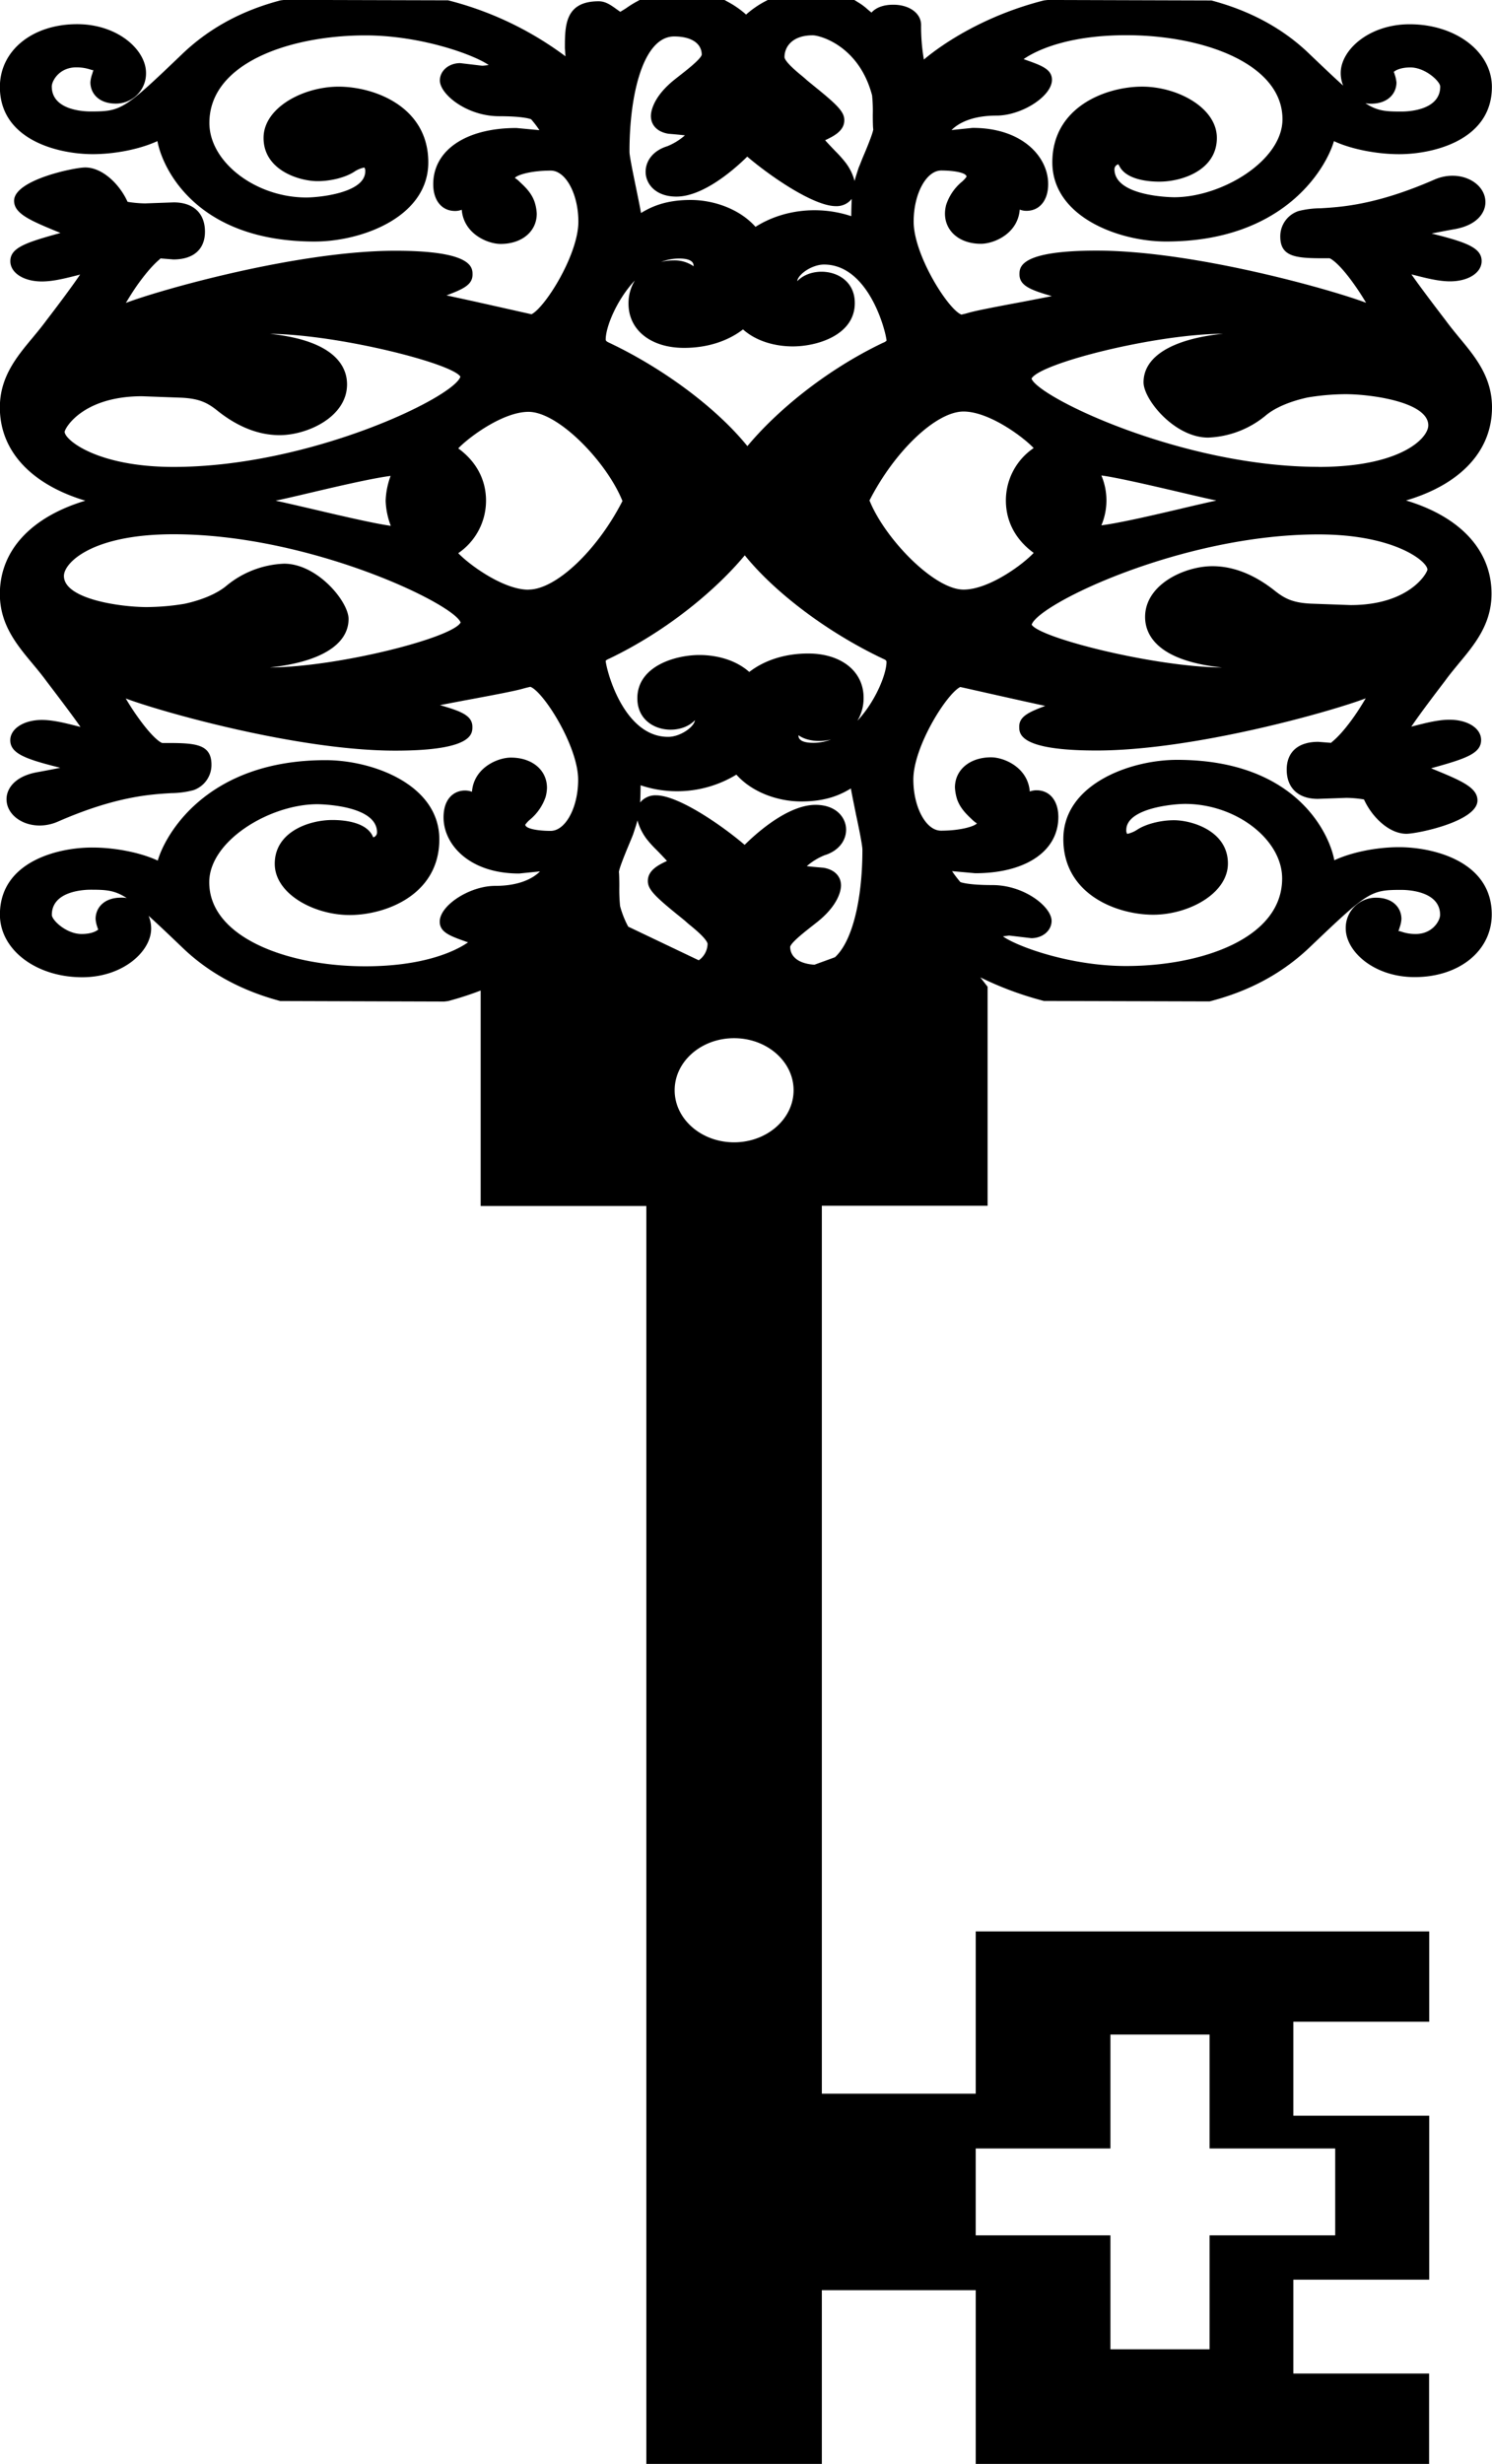 <svg xmlns="http://www.w3.org/2000/svg" viewBox="0 0 537.06 886.76"><title>key1</title><path d="M958.5,203.48c0-10.89-6-18.15-11.84-25.16-1.64-2-3.28-4-4.88-6.18-3.71-4.85-9.14-12-12.28-16.51l1.56.39c3.94,1,8.36,2.12,12.32,2.12,6.57,0,11.39-3.08,11.39-7.3,0-4.82-5.6-6.81-18-9.91,2.32-.46,5-1,8.26-1.57,8.21-1.45,11.1-6,11.1-9.72,0-7.12-9.37-12.08-18.43-8.09-20.85,9.11-33.42,9.84-40.92,10.29a32.87,32.87,0,0,0-7.94,1,9.56,9.56,0,0,0-6.55,9.17c0,7.85,6.43,7.85,17.74,7.82,0,0,2.88.92,9,9.61,1.56,2.19,3,4.48,4.15,6.41-12.55-4.74-62-18.77-97-18.77-27.77,0-27.77,6-27.77,8.56,0,4.09,4.1,5.64,11.66,7.82L790,165.42c-9,1.68-16.77,3.14-19.8,4-1.72.52-2.59.63-2.67.69-4.7-1.7-17.21-21.42-17.21-33.48,0-10,4.55-18.39,9.94-18.39,4.38,0,9.1.76,9.1,2.25a10.65,10.65,0,0,1-1.81,1.92,18.17,18.17,0,0,0-5.52,8.17,12.71,12.71,0,0,0-.44,3.14c0,6.41,5.31,10.9,12.91,10.9,4.74,0,13.33-3.62,14-12.31a6.65,6.65,0,0,0,2.4.45c4.76,0,7.84-3.78,7.84-9.63,0-9.8-9.29-20.22-27.17-20.22h-.06l-7.56.78c2.48-2.51,7.45-5.2,16.15-5.2,9.14,0,20-7,20-12.88,0-3.83-3.77-5.16-9.43-7.17-.27-.1-.48-.19-.78-.28,5.08-3.5,16.62-8.61,37-8.61,27.93,0,56.19,10.38,56.19,30.25,0,14.86-21.76,28.07-39,28.07-.25,0-21.48-.11-21.48-10.11A1.87,1.87,0,0,1,824,116c.1.19.23.43.42.74,2.59,5,10.91,5.52,14.32,5.52,8.34,0,20.72-4.21,20.72-15.75,0-10.87-14.19-18.45-26.89-18.45-13,0-32.33,7.27-32.33,27.24,0,19.67,24,28.5,40.92,28.5,43.38,0,58-27.46,60.44-36.13,6.06,2.84,15.29,4.7,23.46,4.7,12.4,0,33.4-5.09,33.4-24.2,0-12.65-13-22.56-29.61-22.56-14.6,0-24.81,9.25-24.81,17.55a12.27,12.27,0,0,0,.88,4.53c-3.22-2.89-7.2-6.67-12.4-11.64-9.29-8.92-21.1-15.32-35-19l-58.92-.18-1.39.16C775.81,62.47,760.76,72.61,754,78.31a68.83,68.83,0,0,1-1-12.43c0-4.22-4.21-7.3-10-7.3-3.85,0-6.36,1.16-7.85,2.82-.42-.3-.82-.67-1.35-1.09a20.64,20.64,0,0,0-3.52-2.62l-1.3-.81H697.79l-1.26.66A34.92,34.92,0,0,0,690,62.12a33.55,33.55,0,0,0-6.53-4.56l-1.22-.68H651.67l-1.28.7a37.72,37.72,0,0,0-3.62,2.29c-1,.64-1.62,1-2.07,1.27-.38-.28-.8-.59-1.24-.89-2.25-1.62-4.08-2.91-6.53-2.91-12.15,0-12.15,8.83-12.15,16.91l.21,2.9A119.73,119.73,0,0,0,582.75,57l-58.92-.16-1.44.18c-13.89,3.65-25.69,10-35.5,19.43C466,96.46,465.07,97,454,97c-2.32,0-13.92-.42-13.92-9,0-1.95,2.63-6.88,8.82-6.88,4.32,0,6,1.44,6.17.87-.08.37-.29,1-.44,1.53a10.43,10.43,0,0,0-.65,3c0,3.81,2.84,7.65,9.2,7.65A10.84,10.84,0,0,0,474,83.13c0-8.3-10.17-17.55-24.8-17.55-16.11,0-27.8,9.5-27.8,22.6,0,19.09,21,24.18,33.42,24.18,8,0,17-1.79,23.29-4.7,1.66,9.29,13.56,36.15,56.58,36.15,17,0,40.92-8.84,40.92-28.5,0-20-19.33-27.24-32.3-27.24-12.74,0-27,7.58-27,18.44,0,11.77,13.08,15.57,19.42,15.57,5,0,10.3-1.42,13.35-3.47a9.68,9.68,0,0,1,3.52-1.44,2.28,2.28,0,0,1,.31,1.39c0,7.8-16.74,9.4-21.2,9.4-18.26,0-34.9-12.78-34.9-26.83,0-21.64,29.11-31.51,56.17-31.51,19.77,0,38.81,6.83,44.37,10.66-.93.13-1.84.24-2.32.26l-7.94-.94c-4.08,0-7.31,2.73-7.31,6.24,0,5,9.75,12.87,21.31,12.87,9.17,0,11.46,1.09,11.52,1.09a35.14,35.14,0,0,1,3,3.93l-8.29-.78c-18.18,0-29.93,8-29.93,20.24,0,5.84,3.08,9.62,7.86,9.62a6.73,6.73,0,0,0,2.4-.44c.71,8.69,9.31,12.3,14,12.3,7.65,0,13-4.48,13-10.88a16,16,0,0,0-.78-4.22c-1.11-3.28-3.49-5.5-5.22-7.1a10.42,10.42,0,0,0-1.87-1.55c.67-1,5.54-2.64,12.93-2.64,5.37,0,9.92,8.43,9.92,18.39,0,11.8-11.92,30.84-16.87,33.31-4.57-1-20.13-4.56-30.6-6.79,6.06-2.28,9.37-3.83,9.37-7.49,0-2.56,0-8.57-27.78-8.57-35.06,0-84.61,14.05-97,18.77,1.16-1.93,2.57-4.22,4.11-6.41,6-8.42,8.74-9.54,8.27-9.61l4.72.38c7.24,0,11.37-3.65,11.37-10,0-6.59-4.13-10.54-11.24-10.54l-10.32.37a42.15,42.15,0,0,1-6.3-.57c-2.82-6.27-9-12.37-15.25-12.37-3.89,0-25.6,4.46-25.6,12,0,4.66,5.94,7.13,15.81,11.21.3.11.57.24.89.37-12.51,3.43-18.05,5.31-18.05,10.14,0,4.23,4.8,7.31,11.37,7.31,4,0,8.4-1.13,12.34-2.12l1.41-.37c-3.18,4.7-8.48,11.73-12.17,16.54-1.56,2.12-3.22,4.13-4.84,6.09-5.86,7-11.88,14.28-11.88,25.19,0,15.83,11.46,27.76,30.77,33.57-19.31,5.81-30.77,17.75-30.77,33.59,0,10.9,6,18.17,11.86,25.18,1.62,1.95,3.28,3.95,4.88,6.14,3.69,4.85,9.14,12,12.28,16.51-.53-.13-1.08-.26-1.56-.39-3.94-1-8.38-2.12-12.34-2.12-6.49,0-11.37,3.14-11.37,7.3,0,4.82,5.58,6.81,18,9.91-2.31.46-5,1-8.23,1.58-8.21,1.46-11.12,6-11.12,9.72,0,7.14,9.46,12,18.45,8.1,20.78-9.11,33.36-9.83,40.85-10.27a33.05,33.05,0,0,0,7.92-1.05,9.61,9.61,0,0,0,6.55-9.17c0-7.86-6.47-7.84-17.71-7.82-.13,0-2.86-.92-9-9.61-1.56-2.19-3-4.48-4.15-6.42,12.53,4.74,62,18.78,97,18.78,27.78,0,27.78-6,27.78-8.56,0-4.1-4.11-5.64-11.67-7.82,3.46-.66,7-1.35,10.09-1.92,9-1.68,16.72-3.13,19.75-4,1.77-.5,2.59-.63,2.68-.68,4.71,1.69,17.22,21.39,17.22,33.47,0,10-4.55,18.39-9.92,18.39-4.38,0-9.09-.75-9.11-2.25a10.34,10.34,0,0,1,1.81-1.91,18.25,18.25,0,0,0,5.49-8,14,14,0,0,0,.51-3.32c0-6.42-5.33-10.9-13-10.9-4.72,0-13.33,3.61-14,12.3-3.87-1.46-10.23.37-10.23,9.21,0,9.79,9.31,20.21,27.14,20.21h.07l7.51-.76c-2.5,2.51-7.45,5.21-16.15,5.21-9.14,0-19.94,7-19.94,12.87,0,3.84,3.75,5.17,9.41,7.18.26.09.49.18.78.27-5,3.49-16.59,8.62-37,8.62-27.9,0-56.16-10.39-56.16-30.25,0-14.87,21.75-28.08,38.93-28.08.24,0,21.46.11,21.46,10.11a1.84,1.84,0,0,1-1.32,1.81,4.71,4.71,0,0,1-.4-.76c-2.68-5-10.91-5.48-14.34-5.48-8.34,0-20.75,4.21-20.75,15.76,0,10.86,14.2,18.44,26.94,18.44,13,0,32.3-7.27,32.3-27.24,0-19.66-23.92-28.5-40.92-28.5-43.38,0-58,27.48-60.43,36.15-6.05-2.84-15.27-4.7-23.46-4.7-12.34-.07-33.36,5-33.36,24.13,0,12.65,13,22.55,29.65,22.55,14.59,0,24.79-9.24,24.79-17.54a11.62,11.62,0,0,0-.93-4.57c3.22,2.89,7.22,6.69,12.42,11.67,9.35,8.93,21.15,15.33,35,19l59,.19,1.39-.17a115.33,115.33,0,0,0,11.73-3.8v77.56H654.1v452.8h63.17V881.11h55.39v62.53h163.2V911.12H887V877.33h48.9v-59H887V784.5h48.9V752H772.66v58.39H717.27V490.84h59.66V412l-2.61-3.36a119.38,119.38,0,0,0,22.89,8.48l59.64.17.69-.19c13.92-3.67,25.71-10.05,35.57-19.51,20.81-19.86,21.71-20.44,32.77-20.44,2.31,0,13.94.43,13.94,9,0,2-2.63,6.88-8.83,6.88-4.21,0-5.91-1.49-6.17-.88.09-.37.28-1,.45-1.54a10.44,10.44,0,0,0,.63-3c0-3.82-2.84-7.65-9.18-7.65A10.86,10.86,0,0,0,905.85,391c0,8.3,10.15,17.54,24.81,17.54,16.09,0,27.75-9.5,27.75-22.57,0-19.09-21-24.19-33.4-24.19-8,0-17,1.79-23.27,4.71-1.68-9.3-13.58-36.14-56.6-36.14-17,0-40.94,8.84-40.94,28.5,0,20,19.35,27.24,32.33,27.24,12.72,0,26.91-7.58,26.91-18.44,0-11.77-13.06-15.57-19.42-15.57-4.95,0-10.27,1.42-13.33,3.47A10.59,10.59,0,0,1,827.2,357a2.12,2.12,0,0,1-.34-1.39c0-7.8,16.7-9.4,21.18-9.4,18.28,0,34.92,12.78,34.92,26.83,0,21.64-29.12,31.51-56.18,31.51-19.78,0-38.82-6.83-44.33-10.66.9-.15,1.81-.26,2.27-.3l7.94.94c4.09,0,7.31-2.73,7.31-6.23,0-5-9.75-12.88-21.31-12.88-9,0-11.4-1.05-11.52-1.07a43.22,43.22,0,0,1-3-3.94l8.34.75c18.17,0,29.92-7.95,29.92-20.23,0-5.85-3.07-9.63-7.88-9.63a7,7,0,0,0-2.4.44c-.69-8.67-9.26-12.3-13.94-12.3-7.64,0-13,4.48-13,10.88a17.16,17.16,0,0,0,.78,4.23c1.14,3.28,3.49,5.49,5.22,7.12a11.12,11.12,0,0,0,1.9,1.55c-.68.94-5.56,2.62-12.93,2.62-5.39,0-9.94-8.43-9.94-18.39,0-11.79,11.92-30.83,16.89-33.32,4.54,1,20.13,4.56,30.59,6.81-6.06,2.27-9.37,3.84-9.37,7.47,0,2.56,0,8.58,27.78,8.58,35.12,0,84.59-14.06,96.95-18.78-1.16,1.94-2.55,4.21-4.1,6.42-5.75,8.21-8.68,9.5-8.3,9.61l-4.7-.37c-7.22,0-11.35,3.65-11.35,10,0,6.58,4.13,10.53,11.21,10.53l10.31-.37a42.64,42.64,0,0,1,6.3.57c2.82,6.26,9,12.36,15.27,12.36,3.92,0,25.58-4.46,25.58-12,0-4.67-5.91-7.14-15.81-11.21l-.88-.37c12.55-3.45,18-5.33,18-10.17,0-4.22-4.8-7.3-11.39-7.3-3.94,0-8.36,1.12-12.3,2.12l-1.43.37c3.16-4.69,8.51-11.71,12.19-16.55,1.54-2.13,3.22-4.13,4.82-6.1,5.84-7,11.86-14.28,11.86-25.18,0-15.82-11.46-27.76-30.77-33.57C947,231.27,958.5,219.32,958.5,203.48ZM914.88,94.21c6.34,0,9.23-3.84,9.23-7.65a11.88,11.88,0,0,0-.68-3,2.06,2.06,0,0,0-.31-.77c.57-.56,2.42-1.64,6-1.64,5.39,0,10.74,5.05,10.74,6.88,0,8.61-11.65,9-13.94,9-5.64,0-8.61-.15-13-3A10.31,10.31,0,0,0,914.88,94.21ZM465.05,379.94c-6.36,0-9.2,3.83-9.2,7.65a10.76,10.76,0,0,0,.65,3,2.58,2.58,0,0,0,.32.8c-.57.55-2.4,1.64-6,1.64-5.52,0-10.72-5-10.72-6.88,0-8.61,11.6-9.06,13.92-9.06,5.64,0,8.63.15,13.05,3A9.86,9.86,0,0,0,465.05,379.94Zm307.6,450.17h48.5v-41h35.68v41h45.23v31.27H856.83v41H821.15v-41h-48.5ZM714,69.59c2.59,0,16.66,3.76,21.36,21.63a55.84,55.84,0,0,1,.25,7c0,2.49.06,4.76.17,5.24-.17,1.57-2.86,8-3.92,10.44-.55,1.42-1,2.56-1.32,3.28-.62,1.92-1.14,3.45-1.48,4.85a18.64,18.64,0,0,0-3.37-6.78,43.79,43.79,0,0,0-3.49-3.9c-.95-1-2.51-2.6-3.75-4h0c2.93-1.39,6.91-3.28,6.91-7.21,0-3-2.47-5.48-10.91-12.29-1.2-1-2.19-1.77-2.55-2.1s-1.12-1-2-1.72c-4.91-4-6-5.79-6.07-6.53C703.79,73.88,706.45,69.59,714,69.59ZM664.12,70c6.19,0,9.9,2.5,9.92,6.58-.4,1.64-5.46,5.53-7.58,7.21-1.58,1.24-3,2.34-3.86,3.14-6.57,5.9-6.86,10.77-6.86,11.69,0,3.27,2.27,5.76,6.32,6.4,1.28.11,3.79.32,5.93.57a22.38,22.38,0,0,1-6.33,3.91c-4.83,1.46-7.82,5-7.82,9.23s3.48,8.91,11.08,8.91c8.93,0,19.37-8.36,25.5-14.39,8.59,7.32,24,17.82,31.88,17.82a6.93,6.93,0,0,0,5.73-2.6c-.08,1.67-.15,3.65-.17,6.21-11.6-3.87-24.59-2.42-34.47,3.84-5.92-6.64-15.37-9.67-23.35-9.67-9.16,0-14.34,2.55-17.86,4.69-.44-2.51-1.1-5.68-1.9-9.59-.94-4.62-2.25-10.9-2.25-12.42C648,90.83,653,70,664.12,70Zm7,82.52v.2a11.94,11.94,0,0,0-7.22-2.12,18.34,18.34,0,0,0-4.49.55,17.72,17.72,0,0,1,6.36-1.22C668.16,149.89,671.09,150.34,671.09,152.48Zm-21.25,5.46a15.63,15.63,0,0,0-2.19,8.19c0,9.51,8.05,15.91,20,15.91,8.24,0,15.65-2.36,21.21-6.64,6.11,5.41,14.17,6.11,17.88,6.11,9,0,22.36-4.15,22.36-15.57.05-11.95-14.84-14.15-20.72-7.89.23-2.44,5.27-6,9.65-6,16,0,22.17,23.7,22.51,27.39a3.44,3.44,0,0,1-1.31.78c-21.1,10.09-38.68,25-48.79,37.18-10.89-13.46-29.88-27.81-49.82-37.24-.93-.42-1.14-.7-1.18-1.09C639.44,174.67,643.31,165,649.84,157.94ZM444.71,212.27c.27-1.67,6.86-12.74,27.8-12.78l14.11.52c6.44.29,9.43,1.77,12.95,4.57,7.37,5.92,14.93,8.91,22.53,8.91,9.94,0,24.26-6.51,24.26-18.28,0-6.07-3.94-15.71-27.8-18.18,24.56.22,65.7,10.62,68.61,15.42-2.38,7.48-54.27,32.48-103.27,32.48C456.5,224.93,444.71,215.21,444.71,212.27Zm117.4,33.85c-5.79-.76-19.29-3.93-28.6-6.12-5.07-1.17-9.66-2.25-12.86-2.92,3.24-.68,7.94-1.77,13.1-3,8.88-2.08,21.6-5.07,28.3-5.92a28,28,0,0,0-1.79,8.93A27.5,27.5,0,0,0,562.11,246.12Zm-43.76,51c18.09-1.88,28.56-8.11,28.56-17.48,0-6.22-11.21-19.89-23.21-19.89A34.64,34.64,0,0,0,503,267.66c-3.35,2.83-8.83,5.17-15.16,6.53a85.18,85.18,0,0,1-13.57,1.18c-9.33,0-29.82-2.82-29.82-11.21,0-4.69,10-15,39.47-15,49,0,100.89,25,103.33,31.76C584.26,286.5,542.82,297,518.35,297.1Zm93.33-28c-9,0-21.2-8.87-25.29-13.15a22.88,22.88,0,0,0,10-18.9c0-7.53-3.52-14.11-10-18.82,4.11-4.28,16.24-13.15,25.29-13.15,10.85,0,28.28,18.24,33.82,32.1C636.45,254.92,621.56,269.08,611.68,269.08Zm35.89,121.26a34.16,34.16,0,0,1-2.93-7.42,61,61,0,0,1-.27-7.12c0-2.43-.07-4.64-.15-5.16.17-1.55,2.69-7.64,3.79-10.24.61-1.51,1.16-2.75,1.39-3.47.63-1.91,1.16-3.44,1.49-4.85a19.85,19.85,0,0,0,3.37,6.79,41.69,41.69,0,0,0,3.46,3.82c1,1,2.57,2.64,3.81,4h0c-2.91,1.38-6.89,3.28-6.89,7.21,0,3,2.42,5.44,10.78,12.23,1.25,1,2.24,1.81,2.64,2.16s1.11,1,2,1.71c4.92,4,6,5.8,6.08,6.53a7.4,7.4,0,0,1-3.18,5.92ZM685.68,468c-11.81,0-21.39-8.39-21.39-18.74s9.58-18.74,21.39-18.74,21.42,8.39,21.42,18.74S697.48,468,685.68,468ZM722,401.39l-7.39,2.69c-5.43-.33-8.72-2.69-8.74-6.46.42-1.64,5.47-5.53,7.58-7.21,1.58-1.23,3-2.34,3.85-3.13,6.57-5.91,6.87-10.78,6.87-11.7,0-3.24-2.25-5.73-6.32-6.4-1.3-.11-3.81-.31-6-.57a22.66,22.66,0,0,1,6.4-3.93c4.78-1.46,7.75-5,7.75-9.22s-3.45-8.91-11-8.91c-9,0-19.42,8.36-25.52,14.39-8.6-7.33-24-17.82-31.87-17.82a7.07,7.07,0,0,0-5.75,2.58c.11-1.68.15-3.65.17-6.2a41.1,41.1,0,0,0,34.48-3.83c5.91,6.64,15.37,9.66,23.37,9.66,9.16,0,14.34-2.56,17.84-4.68.44,2.49,1.11,5.68,1.89,9.59,1,4.61,2.26,10.9,2.26,12.41C731.91,378.9,728.77,395.15,722,401.39Zm-13.16-79.72v-.19c2.72,2,7.45,2.64,11.75,1.54a17.84,17.84,0,0,1-6.4,1.21C711.8,324.23,708.87,323.79,708.87,321.67Zm21.27-5.46a15.71,15.71,0,0,0,2.19-8.21c0-9.52-8.05-15.92-19.94-15.92-8.28,0-15.67,2.36-21.21,6.64-6.11-5.4-14.17-6.1-17.9-6.1-9,0-22.39,4.15-22.39,15.57,0,11.91,14.77,14.18,20.73,7.89-.26,2.43-5.27,6-9.65,6-15.94,0-22.15-23.7-22.49-27.39a3.82,3.82,0,0,1,1.26-.75c21.08-10.09,38.69-25,48.82-37.2,10.88,13.48,29.86,27.81,49.82,37.25,1,.41,1.16.7,1.2,1.09C740.54,299.46,736.64,309.2,730.14,316.21Zm38.16-47.13c-10.6,0-28.37-18.39-33.85-32.09,9.08-17.78,24-32,33.85-32,9.05,0,21.18,8.88,25.25,13.15a22.74,22.74,0,0,0-10,18.89c0,7.51,3.5,14.11,10,18.83C789.48,260.21,777.31,269.08,768.3,269.08Zm167-7.21c-.3,1.68-6.91,12.78-27.67,12.78l-14.22-.51c-6.48-.3-9.45-1.79-13-4.6-7.41-5.9-15-8.89-22.53-8.89-9.92,0-24.22,6.52-24.22,18.28,0,6.07,3.94,15.72,27.76,18.19-24.52-.22-65.69-10.62-68.59-15.42,2.38-7.49,54.24-32.48,103.25-32.48C923.43,249.22,935.25,258.94,935.25,261.87ZM817.87,228c5.79.75,19.29,3.92,28.62,6.1,5,1.18,9.62,2.25,12.8,2.93-3.22.69-7.92,1.77-13.06,3-8.93,2.09-21.62,5.07-28.34,5.92a23,23,0,0,0,0-17.94Zm78.19-3.1c-49,0-100.87-25-103.32-31.76,3-5.52,44.38-16,68.89-16.14-18.09,1.88-28.56,8.11-28.56,17.48,0,6.22,11.21,19.89,23.23,19.89A34.53,34.53,0,0,0,877,206.46c3.33-2.84,8.83-5.16,15.16-6.53a85.15,85.15,0,0,1,13.59-1.18c9.33,0,29.82,2.83,29.82,11.22C935.54,214.65,925.58,224.93,896.06,224.93Z" transform="translate(-421.44 -56.88)"/></svg>